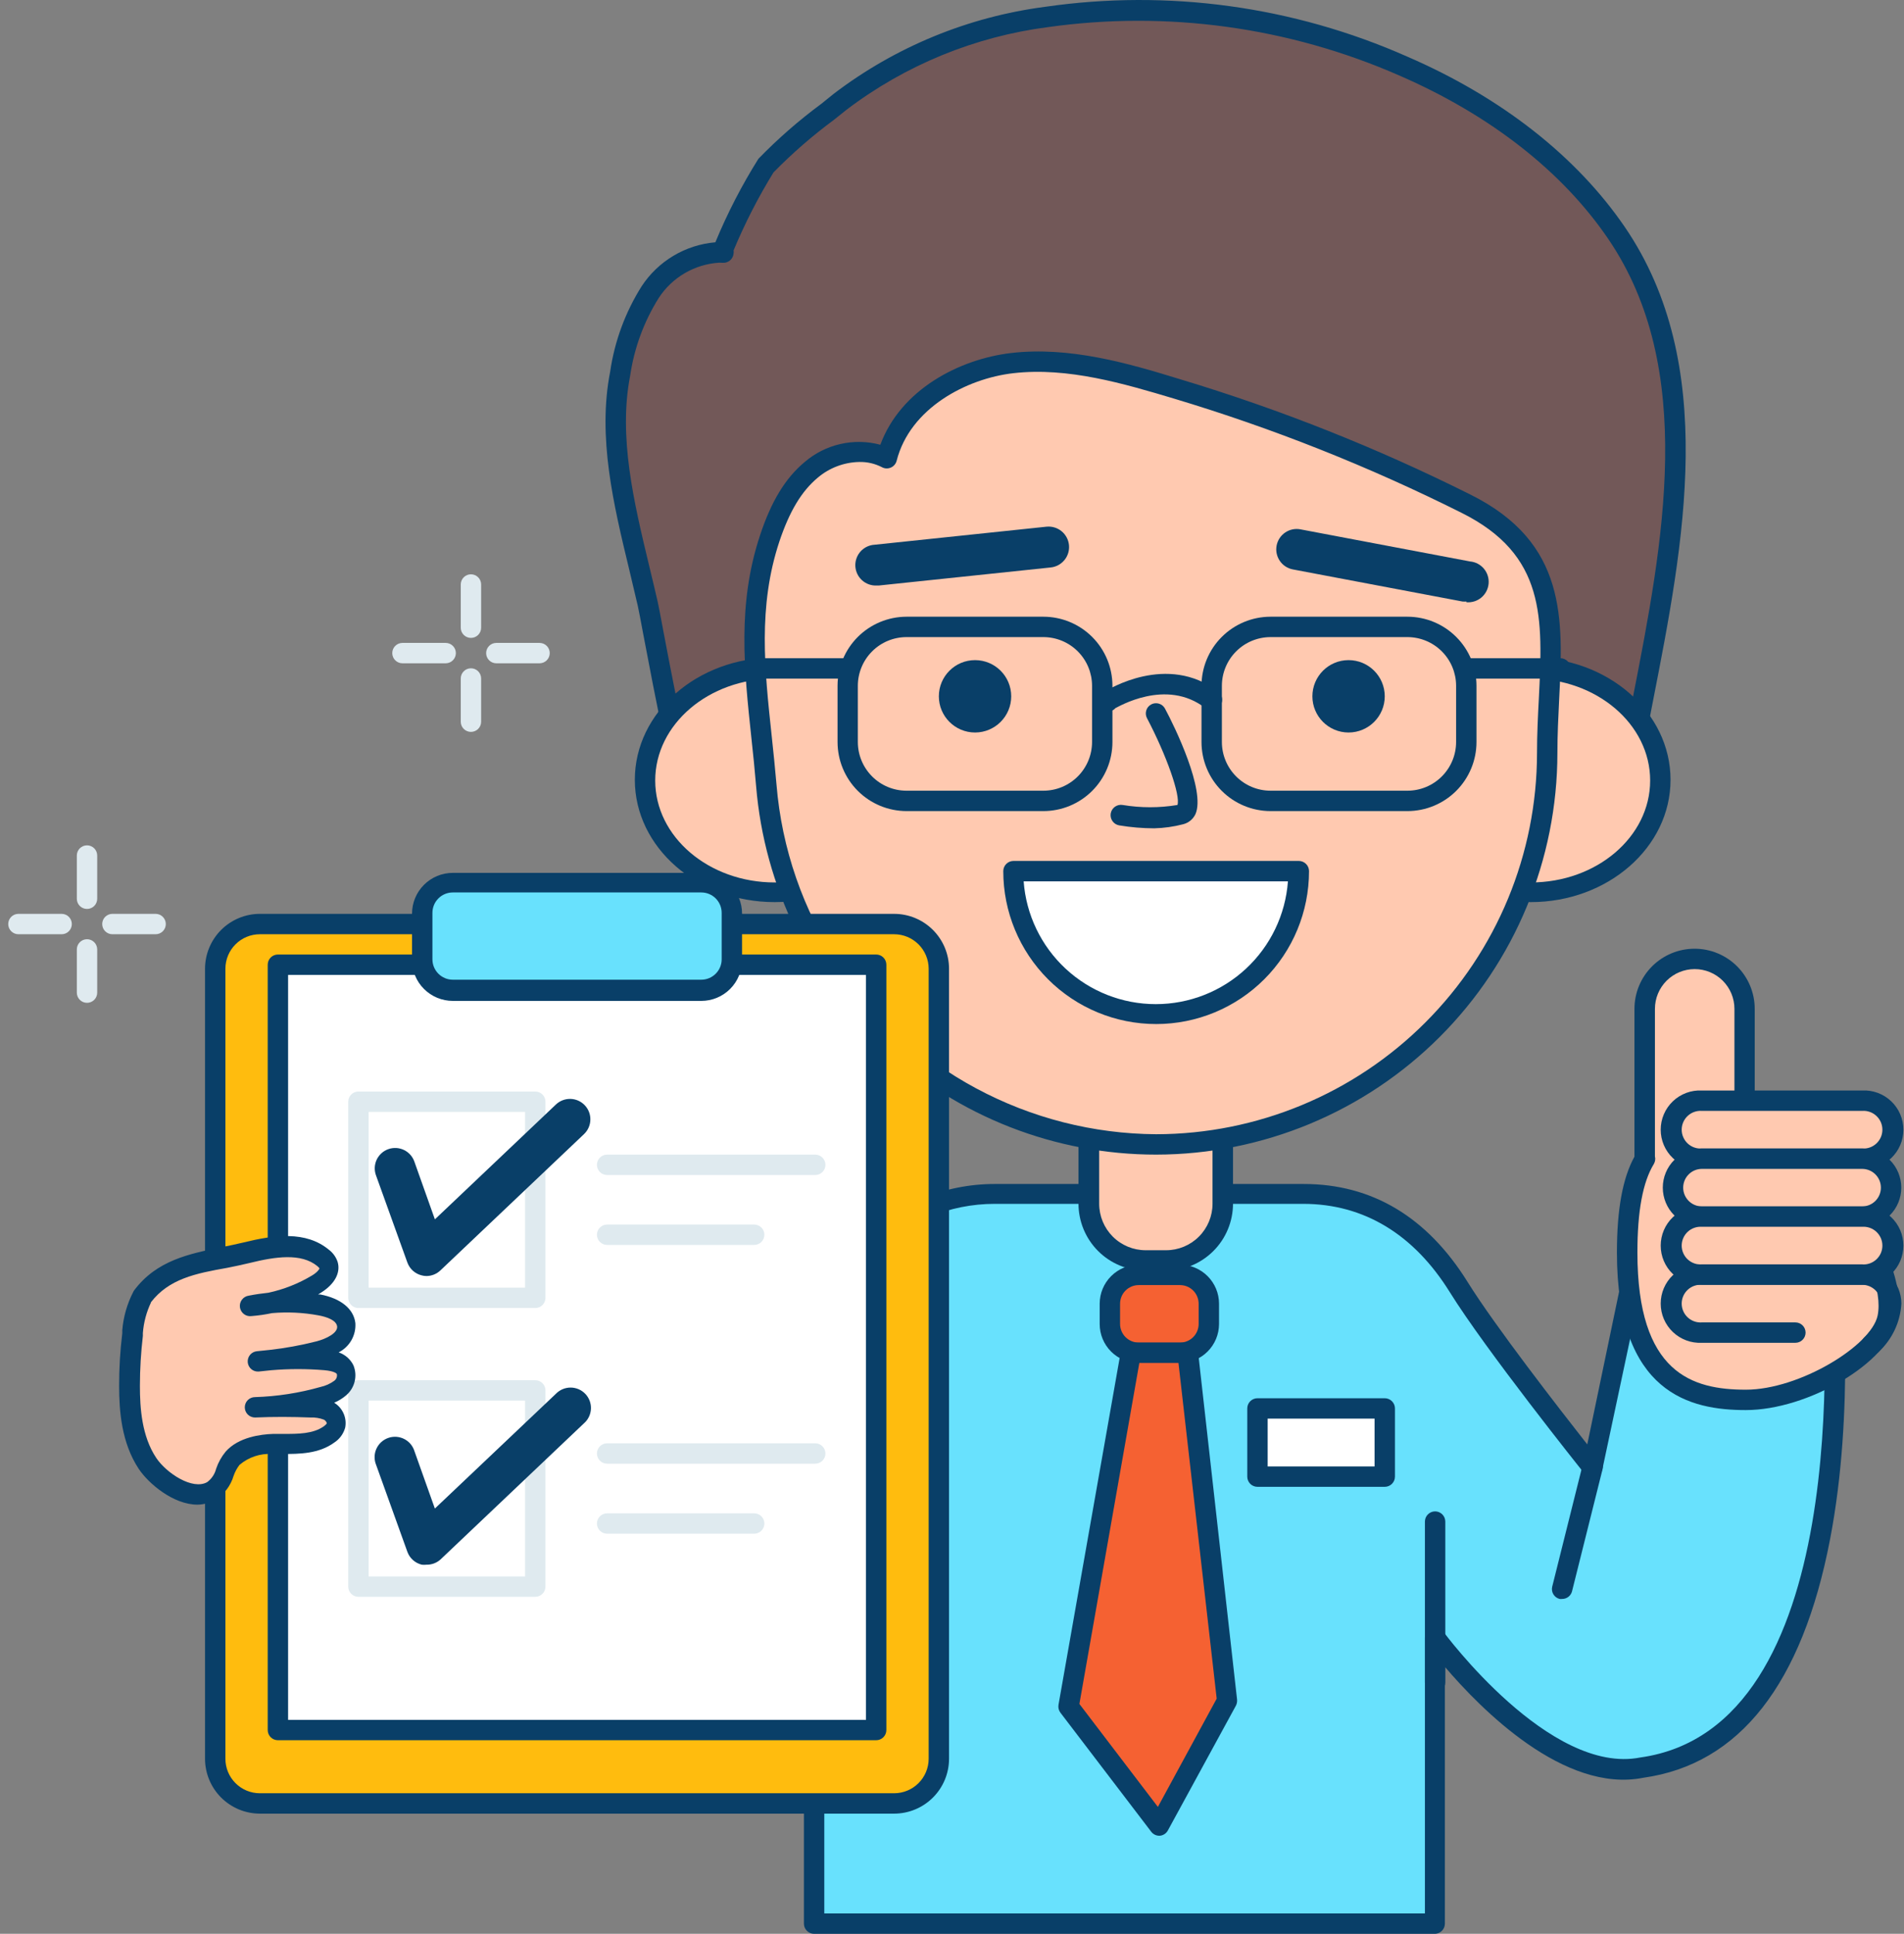 <svg width="129" height="131" viewBox="0 0 129 131" fill="none" xmlns="http://www.w3.org/2000/svg">
<rect x="0" y="0" width="129" height="131" fill="#808080" stroke="none"/>
<g id="&#240;&#159;&#166;&#134; illustration &#34;Quality Check&#34;">
<path id="Vector" d="M123.975 84.541L110.758 85.922L107.913 99.388C107.913 99.388 101.27 91.101 98.84 87.159C96.837 83.941 93.591 80.854 88.323 80.854H67.386C65.777 80.854 64.183 81.172 62.697 81.789C61.21 82.406 59.86 83.311 58.724 84.451C57.588 85.591 56.688 86.944 56.076 88.432C55.464 89.921 55.151 91.515 55.157 93.125V130.344H97.231V110.933C97.231 110.933 104.619 121.056 111.269 119.731C125.735 117.707 124.755 91.916 123.975 84.541Z" fill="#68E1FD"/>
<path id="Vector_2" d="M97.232 131H55.158C54.975 131 54.799 130.927 54.669 130.797C54.54 130.668 54.467 130.492 54.467 130.309V93.124C54.471 89.699 55.833 86.415 58.255 83.993C60.678 81.571 63.962 80.208 67.387 80.205H88.324C92.95 80.205 96.686 82.435 99.427 86.834C101.271 89.803 105.642 95.431 107.541 97.847L110.055 85.784C110.086 85.643 110.16 85.514 110.268 85.418C110.376 85.321 110.511 85.261 110.655 85.245L123.879 83.864C123.969 83.855 124.06 83.863 124.147 83.889C124.235 83.915 124.316 83.957 124.386 84.014C124.457 84.071 124.515 84.142 124.559 84.222C124.602 84.301 124.629 84.389 124.639 84.479C124.825 86.254 125.674 95.527 123.989 104.283C122.104 114.089 117.851 119.516 111.339 120.428C105.981 121.498 100.339 115.787 97.894 112.915V130.323C97.891 130.499 97.821 130.667 97.697 130.793C97.574 130.919 97.407 130.993 97.232 131ZM55.848 129.619H96.541V110.933C96.541 110.787 96.587 110.646 96.673 110.528C96.758 110.41 96.879 110.322 97.017 110.277C97.155 110.233 97.303 110.233 97.441 110.278C97.578 110.323 97.698 110.409 97.784 110.526C97.86 110.629 104.993 120.276 111.139 119.054C125.453 117.051 123.769 90.1 123.354 85.301L111.325 86.564L108.563 99.539C108.535 99.667 108.472 99.784 108.38 99.877C108.289 99.97 108.172 100.036 108.045 100.065C107.918 100.095 107.785 100.088 107.661 100.045C107.538 100.002 107.429 99.925 107.348 99.822C107.078 99.484 100.65 91.433 98.226 87.531C95.802 83.63 92.419 81.551 88.296 81.551H67.387C65.869 81.552 64.366 81.852 62.965 82.435C61.563 83.017 60.289 83.87 59.218 84.945C58.146 86.02 57.297 87.296 56.719 88.699C56.14 90.103 55.845 91.606 55.848 93.124V129.619Z" fill="#093F68"/>
<path id="Vector_3" d="M73.809 76.337H82.855V81.544C82.855 82.562 82.451 83.539 81.731 84.259C81.011 84.979 80.034 85.383 79.016 85.383H77.635C76.617 85.383 75.64 84.979 74.92 84.259C74.2 83.539 73.795 82.562 73.795 81.544V76.337H73.809Z" fill="#FFC9B0"/>
<path id="Vector_4" d="M78.981 86.074H77.6C76.399 86.073 75.248 85.595 74.399 84.746C73.55 83.897 73.072 82.745 73.07 81.544V76.338C73.07 76.155 73.143 75.979 73.273 75.85C73.402 75.72 73.578 75.647 73.761 75.647H82.848C83.031 75.647 83.207 75.72 83.336 75.85C83.466 75.979 83.539 76.155 83.539 76.338V81.544C83.538 82.141 83.419 82.732 83.189 83.283C82.96 83.834 82.624 84.335 82.2 84.755C81.777 85.176 81.275 85.509 80.722 85.736C80.17 85.962 79.578 86.077 78.981 86.074ZM74.472 77.028V81.544C74.472 82.38 74.804 83.181 75.394 83.771C75.985 84.362 76.786 84.693 77.621 84.693H79.002C79.837 84.693 80.638 84.362 81.228 83.771C81.819 83.181 82.151 82.38 82.151 81.544V77.028H74.472Z" fill="#093F68"/>
<path id="Vector_5" d="M46.526 52.846C46.084 52.846 44.144 41.956 43.902 40.893C42.763 35.831 41.036 30.452 42.038 25.308C42.315 23.344 43.005 21.462 44.061 19.783C45.193 18.168 47.078 16.952 49.046 17.104C48.618 17.104 51.518 11.649 51.919 11.214C53.484 9.65 55.165 8.205 56.946 6.891C61.027 3.797 65.844 1.819 70.922 1.153C79.13 -0.018 87.502 1.133 95.091 4.474C100.767 6.953 106.042 10.689 109.536 15.778C116.663 26.219 112.499 40.506 110.455 52.003L104.827 51.002L46.526 52.846Z" fill="#725858"/>
<path id="Vector_6" d="M46.423 53.544C45.732 53.544 45.504 53.081 43.591 43.006C43.405 42.012 43.267 41.28 43.212 41.045C43.025 40.237 42.832 39.415 42.632 38.587C41.568 34.188 40.47 29.61 41.34 25.177C41.638 23.119 42.365 21.148 43.474 19.39C44.026 18.548 44.763 17.843 45.627 17.327C46.492 16.811 47.463 16.499 48.467 16.414C49.28 14.448 50.257 12.554 51.387 10.752C52.702 9.4 54.124 8.157 55.641 7.037L56.497 6.346C60.669 3.17 65.599 1.142 70.798 0.463C79.133 -0.745 87.639 0.423 95.339 3.833C101.734 6.595 106.83 10.614 110.089 15.385C116.449 24.707 114.08 36.826 111.988 47.515C111.684 49.083 111.38 50.623 111.118 52.114C111.102 52.203 111.069 52.289 111.02 52.365C110.971 52.442 110.908 52.508 110.833 52.56C110.759 52.612 110.675 52.648 110.586 52.668C110.498 52.688 110.406 52.689 110.317 52.673L104.793 51.707L46.526 53.537H46.423V53.544ZM48.722 17.795C47.9 17.847 47.101 18.091 46.39 18.507C45.679 18.923 45.075 19.5 44.627 20.191C43.625 21.792 42.966 23.584 42.694 25.453C41.886 29.596 42.949 34.022 43.971 38.283C44.171 39.111 44.372 39.94 44.558 40.755C44.613 40.997 44.758 41.749 44.945 42.758C45.373 45.016 46.45 50.692 46.92 52.156L104.807 50.312C104.852 50.305 104.899 50.305 104.945 50.312L109.875 51.175C110.11 49.891 110.372 48.572 110.635 47.232C112.672 36.805 114.978 24.99 108.943 16.158C105.835 11.601 100.94 7.775 94.794 5.11C87.321 1.835 79.085 0.702 71.005 1.837C66.047 2.479 61.343 4.408 57.361 7.43L56.497 8.121C55.04 9.198 53.67 10.389 52.403 11.684C51.367 13.37 50.464 15.134 49.703 16.959C49.713 17.028 49.713 17.098 49.703 17.167C49.696 17.257 49.671 17.346 49.629 17.427C49.588 17.508 49.531 17.58 49.462 17.639C49.392 17.698 49.312 17.743 49.225 17.771C49.139 17.799 49.047 17.809 48.957 17.802L48.722 17.795Z" fill="#093F68"/>
<path id="Vector_7" d="M52.485 60.414C57.336 60.414 61.269 57.026 61.269 52.846C61.269 48.666 57.336 45.278 52.485 45.278C47.634 45.278 43.702 48.666 43.702 52.846C43.702 57.026 47.634 60.414 52.485 60.414Z" fill="#FFC9B0"/>
<path id="Vector_8" d="M52.485 61.111C47.258 61.111 43.011 57.403 43.011 52.825C43.011 48.247 47.258 44.539 52.485 44.539C57.712 44.539 61.959 48.247 61.959 52.825C61.959 57.403 57.712 61.111 52.485 61.111ZM52.485 45.968C48.025 45.968 44.392 49.055 44.392 52.873C44.392 56.692 48.025 59.779 52.485 59.779C56.946 59.779 60.578 56.692 60.578 52.873C60.578 49.055 56.946 45.968 52.485 45.968Z" fill="#093F68"/>
<path id="Vector_9" d="M103.708 60.414C108.559 60.414 112.492 57.026 112.492 52.846C112.492 48.666 108.559 45.278 103.708 45.278C98.857 45.278 94.925 48.666 94.925 52.846C94.925 57.026 98.857 60.414 103.708 60.414Z" fill="#FFC9B0"/>
<path id="Vector_10" d="M103.708 61.111C98.481 61.111 94.228 57.403 94.228 52.825C94.228 48.247 98.481 44.539 103.708 44.539C108.936 44.539 113.182 48.247 113.182 52.825C113.182 57.403 108.929 61.111 103.708 61.111ZM103.708 45.968C99.241 45.968 95.609 49.055 95.609 52.873C95.609 56.692 99.241 59.779 103.708 59.779C108.176 59.779 111.801 56.692 111.801 52.873C111.801 49.055 108.169 45.968 103.708 45.968Z" fill="#093F68"/>
<path id="Vector_11" d="M78.331 77.526C71.678 77.528 65.269 75.026 60.375 70.519C55.482 66.012 52.463 59.83 51.919 53.199C51.449 47.475 50.289 42.089 52.147 36.474C52.639 34.695 53.614 33.087 54.964 31.827C56.345 30.66 58.479 30.177 60.081 31.061C61.027 27.394 64.825 25.039 68.622 24.611C72.42 24.183 76.135 25.302 79.761 26.358C86.501 28.385 93.055 30.986 99.351 34.134C106.815 37.849 104.875 43.974 104.875 51.024C104.876 54.508 104.19 57.958 102.856 61.177C101.521 64.395 99.566 67.319 97.1 69.781C94.635 72.242 91.708 74.194 88.487 75.523C85.266 76.852 81.815 77.533 78.331 77.526Z" fill="#FFC9B0"/>
<path id="Vector_12" d="M78.331 78.216C71.505 78.217 64.928 75.65 59.907 71.025C54.886 66.401 51.788 60.057 51.228 53.254C51.138 52.163 51.028 51.085 50.91 50.008C50.413 45.34 49.944 40.935 51.497 36.253C52.257 33.953 53.217 32.379 54.522 31.295C55.217 30.699 56.047 30.281 56.939 30.078C57.832 29.874 58.761 29.892 59.645 30.128C61.026 26.392 64.983 24.328 68.512 23.913C72.469 23.457 76.432 24.604 79.926 25.681C86.705 27.72 93.296 30.337 99.627 33.505C106.173 36.764 105.911 41.929 105.635 47.398C105.579 48.565 105.517 49.78 105.517 51.01C105.513 58.22 102.649 65.135 97.552 70.236C92.455 75.337 85.542 78.207 78.331 78.216ZM58.223 31.295C57.189 31.314 56.194 31.689 55.406 32.358C54.308 33.27 53.486 34.644 52.802 36.688C51.345 41.087 51.801 45.347 52.285 49.863C52.402 50.947 52.512 52.038 52.609 53.143C52.963 57.482 54.409 61.661 56.814 65.29C59.19 68.821 62.391 71.718 66.141 73.73C69.891 75.743 74.076 76.808 78.331 76.835C85.177 76.826 91.74 74.101 96.578 69.257C101.416 64.414 104.134 57.849 104.136 51.003C104.136 49.739 104.198 48.51 104.26 47.322C104.53 41.881 104.744 37.586 99.012 34.734C92.754 31.601 86.236 29.013 79.533 27C76.163 25.992 72.351 24.859 68.664 25.28C65.487 25.64 61.655 27.649 60.75 31.212C60.724 31.314 60.675 31.409 60.607 31.489C60.539 31.57 60.453 31.633 60.356 31.675C60.26 31.717 60.155 31.736 60.049 31.732C59.944 31.727 59.841 31.698 59.749 31.647C59.278 31.404 58.753 31.283 58.223 31.295Z" fill="#093F68"/>
<path id="Vector_13" d="M66.061 49.621C67.415 49.621 68.512 48.523 68.512 47.17C68.512 45.816 67.415 44.718 66.061 44.718C64.707 44.718 63.609 45.816 63.609 47.17C63.609 48.523 64.707 49.621 66.061 49.621Z" fill="#093F68"/>
<path id="Vector_14" d="M91.368 49.621C92.722 49.621 93.82 48.523 93.82 47.17C93.82 45.816 92.722 44.718 91.368 44.718C90.014 44.718 88.917 45.816 88.917 47.17C88.917 48.523 90.014 49.621 91.368 49.621Z" fill="#093F68"/>
<path id="Vector_15" d="M87.999 59.013C87.999 61.577 86.981 64.036 85.168 65.849C83.355 67.662 80.896 68.68 78.332 68.68C75.768 68.68 73.309 67.662 71.496 65.849C69.683 64.036 68.665 61.577 68.665 59.013H87.999Z" fill="white"/>
<path id="Vector_16" d="M78.332 69.371C75.584 69.371 72.95 68.279 71.007 66.337C69.065 64.394 67.974 61.76 67.974 59.013C67.974 58.83 68.046 58.654 68.176 58.525C68.305 58.395 68.481 58.322 68.664 58.322H87.999C88.182 58.322 88.358 58.395 88.487 58.525C88.617 58.654 88.689 58.83 88.689 59.013C88.689 61.76 87.598 64.394 85.656 66.337C83.713 68.279 81.079 69.371 78.332 69.371ZM69.355 59.703C69.521 61.964 70.536 64.078 72.197 65.621C73.858 67.164 76.04 68.022 78.307 68.022C80.574 68.022 82.757 67.164 84.418 65.621C86.078 64.078 87.094 61.964 87.26 59.703H69.355Z" fill="#093F68"/>
<path id="Vector_17" d="M78.2 56.112C77.404 56.11 76.61 56.043 75.825 55.912C75.734 55.896 75.647 55.863 75.57 55.813C75.492 55.764 75.425 55.7 75.372 55.624C75.319 55.549 75.281 55.464 75.261 55.374C75.241 55.284 75.239 55.191 75.255 55.101C75.271 55.01 75.305 54.923 75.354 54.846C75.403 54.768 75.468 54.701 75.543 54.648C75.618 54.595 75.703 54.557 75.793 54.537C75.883 54.517 75.976 54.515 76.067 54.531C77.294 54.734 78.547 54.734 79.775 54.531C79.989 53.896 79.05 51.196 77.703 48.634C77.623 48.472 77.609 48.286 77.665 48.114C77.72 47.943 77.841 47.8 78.001 47.716C78.16 47.632 78.346 47.614 78.519 47.666C78.692 47.717 78.838 47.834 78.925 47.992C79.616 49.269 81.687 53.564 80.997 55.146C80.918 55.316 80.801 55.466 80.657 55.585C80.512 55.705 80.343 55.79 80.161 55.836C79.52 56.003 78.862 56.096 78.2 56.112Z" fill="#093F68"/>
<path id="Vector_18" d="M59.405 39.663C59.223 39.673 59.042 39.647 58.871 39.586C58.7 39.526 58.542 39.432 58.407 39.31C58.272 39.189 58.162 39.042 58.084 38.878C58.006 38.714 57.961 38.536 57.951 38.355C57.942 38.173 57.968 37.992 58.029 37.821C58.089 37.65 58.183 37.492 58.304 37.357C58.426 37.222 58.573 37.112 58.737 37.034C58.901 36.956 59.078 36.911 59.26 36.901L70.902 35.679C71.268 35.642 71.634 35.751 71.92 35.983C72.206 36.216 72.387 36.552 72.425 36.919C72.462 37.285 72.353 37.651 72.12 37.937C71.888 38.222 71.551 38.404 71.185 38.441L59.55 39.663H59.405Z" fill="#093F68"/>
<path id="Vector_19" d="M99.351 40.748C99.263 40.755 99.176 40.755 99.088 40.748L87.591 38.573C87.231 38.504 86.913 38.295 86.708 37.992C86.502 37.689 86.425 37.317 86.493 36.957C86.562 36.597 86.771 36.279 87.074 36.073C87.377 35.867 87.749 35.79 88.109 35.859L99.599 38.034C99.966 38.067 100.304 38.244 100.54 38.526C100.775 38.809 100.889 39.173 100.856 39.539C100.823 39.906 100.646 40.244 100.364 40.48C100.081 40.715 99.717 40.829 99.351 40.796V40.748Z" fill="#093F68"/>
<path id="Vector_20" d="M79.947 86.364H77.144C76.068 86.364 75.196 87.236 75.196 88.311V89.693C75.196 90.768 76.068 91.64 77.144 91.64H79.947C81.023 91.64 81.894 90.768 81.894 89.693V88.311C81.894 87.236 81.023 86.364 79.947 86.364Z" fill="#F56132"/>
<path id="Vector_21" d="M79.954 92.33H77.144C76.444 92.33 75.773 92.052 75.278 91.557C74.784 91.063 74.506 90.392 74.506 89.692V88.311C74.508 87.612 74.786 86.942 75.281 86.448C75.775 85.954 76.445 85.675 77.144 85.673H79.954C80.653 85.675 81.323 85.954 81.817 86.448C82.312 86.942 82.59 87.612 82.592 88.311V89.692C82.59 90.391 82.312 91.061 81.817 91.555C81.323 92.05 80.653 92.328 79.954 92.33ZM77.144 87.054C76.811 87.056 76.492 87.189 76.257 87.424C76.022 87.66 75.889 87.978 75.887 88.311V89.692C75.889 90.025 76.022 90.344 76.257 90.579C76.492 90.814 76.811 90.947 77.144 90.949H79.954C80.287 90.947 80.606 90.814 80.841 90.579C81.076 90.344 81.209 90.025 81.211 89.692V88.311C81.209 87.978 81.076 87.66 80.841 87.424C80.606 87.189 80.287 87.056 79.954 87.054H77.144Z" fill="#093F68"/>
<path id="Vector_22" d="M76.625 91.639L72.399 115.607L78.545 123.666L83.158 115.207L80.472 91.639H76.625Z" fill="#F56132"/>
<path id="Vector_23" d="M78.545 124.357C78.44 124.357 78.336 124.332 78.241 124.286C78.147 124.239 78.064 124.171 78 124.088L71.847 116.022C71.789 115.946 71.748 115.859 71.725 115.767C71.703 115.674 71.7 115.578 71.716 115.484L75.942 91.516C75.971 91.355 76.057 91.21 76.183 91.106C76.31 91.002 76.469 90.947 76.633 90.949H80.479C80.65 90.948 80.814 91.01 80.942 91.124C81.07 91.237 81.15 91.394 81.169 91.564L83.814 115.132C83.827 115.272 83.801 115.413 83.738 115.539L79.125 123.998C79.07 124.099 78.991 124.185 78.895 124.248C78.798 124.31 78.688 124.348 78.573 124.357H78.545ZM73.132 115.428L78.449 122.403L82.433 115.069L79.844 92.33H77.192L73.132 115.428Z" fill="#093F68"/>
<path id="Vector_24" d="M60.585 62.596H17.607C15.936 62.596 14.582 63.95 14.582 65.621V119.136C14.582 120.807 15.936 122.161 17.607 122.161H60.585C62.255 122.161 63.609 120.807 63.609 119.136V65.621C63.609 63.95 62.255 62.596 60.585 62.596Z" fill="#FFBC0E"/>
<path id="Vector_25" d="M60.584 122.859H17.606C16.621 122.857 15.678 122.465 14.981 121.769C14.285 121.073 13.893 120.129 13.891 119.144V65.621C13.893 64.637 14.285 63.693 14.981 62.996C15.678 62.3 16.621 61.908 17.606 61.906H60.584C61.569 61.908 62.513 62.3 63.209 62.996C63.906 63.693 64.298 64.637 64.299 65.621V119.144C64.298 120.129 63.906 121.073 63.209 121.769C62.513 122.465 61.569 122.857 60.584 122.859ZM17.606 63.287C16.987 63.287 16.393 63.533 15.956 63.971C15.518 64.409 15.272 65.002 15.272 65.621V119.144C15.272 119.763 15.518 120.357 15.956 120.794C16.393 121.232 16.987 121.478 17.606 121.478H60.584C61.203 121.476 61.795 121.23 62.233 120.792C62.67 120.355 62.917 119.762 62.919 119.144V65.621C62.917 65.003 62.67 64.41 62.233 63.973C61.795 63.536 61.203 63.289 60.584 63.287H17.606Z" fill="#093F68"/>
<path id="Vector_26" d="M18.829 65.352H59.362V117.196H18.829V65.352Z" fill="white"/>
<path id="Vector_27" d="M59.363 117.886H18.829C18.646 117.886 18.47 117.814 18.34 117.684C18.211 117.555 18.138 117.379 18.138 117.196V65.351C18.138 65.168 18.211 64.992 18.34 64.863C18.47 64.733 18.646 64.661 18.829 64.661H59.363C59.546 64.661 59.721 64.733 59.851 64.863C59.98 64.992 60.053 65.168 60.053 65.351V117.196C60.053 117.379 59.98 117.555 59.851 117.684C59.721 117.814 59.546 117.886 59.363 117.886ZM19.519 116.505H58.672V66.042H19.519V116.505Z" fill="#093F68"/>
<path id="Vector_28" d="M47.513 59.766H30.678C29.519 59.766 28.579 60.706 28.579 61.865V65.014C28.579 66.173 29.519 67.113 30.678 67.113H47.513C48.673 67.113 49.612 66.173 49.612 65.014V61.865C49.612 60.706 48.673 59.766 47.513 59.766Z" fill="#68E1FD"/>
<path id="Vector_29" d="M47.514 67.803H30.679C29.946 67.803 29.244 67.512 28.726 66.994C28.207 66.476 27.916 65.773 27.916 65.041V61.892C27.916 61.159 28.207 60.457 28.726 59.939C29.244 59.421 29.946 59.13 30.679 59.13H47.514C48.246 59.13 48.949 59.421 49.467 59.939C49.985 60.457 50.276 61.159 50.276 61.892V65.041C50.276 65.773 49.985 66.476 49.467 66.994C48.949 67.512 48.246 67.803 47.514 67.803ZM30.679 60.456C30.312 60.456 29.961 60.601 29.702 60.86C29.443 61.119 29.298 61.471 29.298 61.837V64.986C29.298 65.352 29.443 65.703 29.702 65.962C29.961 66.221 30.312 66.367 30.679 66.367H47.514C47.88 66.367 48.231 66.221 48.49 65.962C48.749 65.703 48.895 65.352 48.895 64.986V61.837C48.895 61.471 48.749 61.119 48.49 60.86C48.231 60.601 47.88 60.456 47.514 60.456H30.679Z" fill="#093F68"/>
<path id="Vector_30" d="M118.195 76.38V68.342C118.195 67.445 117.839 66.584 117.204 65.95C116.57 65.315 115.709 64.959 114.812 64.959C113.914 64.959 113.054 65.315 112.419 65.95C111.785 66.584 111.428 67.445 111.428 68.342V78.493C110.662 79.743 110.213 81.718 110.213 84.853C110.213 93.36 114.183 94.831 118.251 94.831C122.318 94.831 127.359 91.668 127.856 89.258C128.781 84.88 121.986 76.725 118.195 76.38Z" fill="#FFC9B0"/>
<path id="Vector_31" d="M118.278 95.521C114.535 95.521 109.55 94.416 109.55 84.852C109.55 81.931 109.937 79.804 110.738 78.354V68.342C110.738 67.261 111.167 66.225 111.931 65.461C112.695 64.697 113.731 64.268 114.812 64.268C115.892 64.268 116.928 64.697 117.692 65.461C118.456 66.225 118.886 67.261 118.886 68.342V75.799C121.178 76.386 123.892 78.921 125.701 81.324C126.765 82.76 129.154 86.413 128.56 89.368C127.966 92.324 122.483 95.521 118.278 95.521ZM112.125 78.334C112.169 78.51 112.142 78.695 112.05 78.852C111.304 80.074 110.938 82.035 110.938 84.852C110.938 93.035 114.653 94.14 118.285 94.14C121.917 94.14 126.799 91.15 127.213 89.12C127.552 87.469 126.523 84.811 124.596 82.173C122.483 79.321 119.825 77.222 118.14 77.063C117.968 77.047 117.808 76.968 117.691 76.84C117.575 76.712 117.511 76.545 117.512 76.373V68.342C117.512 67.627 117.228 66.942 116.723 66.437C116.218 65.932 115.533 65.649 114.819 65.649C114.104 65.649 113.419 65.932 112.914 66.437C112.409 66.942 112.125 67.627 112.125 68.342V78.334Z" fill="#093F68"/>
<path id="Vector_32" d="M126.164 74.562H115.302C114.219 74.562 113.341 75.441 113.341 76.524V76.531C113.341 77.614 114.219 78.492 115.302 78.492H126.164C127.247 78.492 128.125 77.614 128.125 76.531V76.524C128.125 75.441 127.247 74.562 126.164 74.562Z" fill="#FFC9B0"/>
<path id="Vector_33" d="M126.165 79.183H115.31C114.95 79.201 114.59 79.146 114.251 79.021C113.913 78.896 113.604 78.703 113.343 78.455C113.081 78.207 112.873 77.908 112.731 77.576C112.589 77.245 112.516 76.888 112.516 76.528C112.516 76.167 112.589 75.81 112.731 75.479C112.873 75.148 113.081 74.849 113.343 74.6C113.604 74.352 113.913 74.16 114.251 74.034C114.59 73.909 114.95 73.854 115.31 73.873H126.165C126.525 73.854 126.885 73.909 127.223 74.034C127.561 74.16 127.87 74.352 128.131 74.6C128.393 74.849 128.601 75.148 128.743 75.479C128.885 75.81 128.959 76.167 128.959 76.528C128.959 76.888 128.885 77.245 128.743 77.576C128.601 77.908 128.393 78.207 128.131 78.455C127.87 78.703 127.561 78.896 127.223 79.021C126.885 79.146 126.525 79.201 126.165 79.183ZM115.31 75.254C115.134 75.241 114.958 75.264 114.793 75.322C114.627 75.38 114.475 75.472 114.346 75.592C114.218 75.711 114.115 75.856 114.045 76.017C113.974 76.178 113.938 76.352 113.938 76.528C113.938 76.703 113.974 76.877 114.045 77.038C114.115 77.199 114.218 77.344 114.346 77.464C114.475 77.583 114.627 77.675 114.793 77.733C114.958 77.791 115.134 77.815 115.31 77.802H126.165C126.34 77.815 126.516 77.791 126.682 77.733C126.847 77.675 126.999 77.583 127.128 77.464C127.257 77.344 127.359 77.199 127.43 77.038C127.5 76.877 127.536 76.703 127.536 76.528C127.536 76.352 127.5 76.178 127.43 76.017C127.359 75.856 127.257 75.711 127.128 75.592C126.999 75.472 126.847 75.38 126.682 75.322C126.516 75.264 126.34 75.241 126.165 75.254H115.31Z" fill="#093F68"/>
<path id="Vector_34" d="M126.164 78.492H115.302C114.219 78.492 113.341 79.37 113.341 80.453V80.46C113.341 81.543 114.219 82.421 115.302 82.421H126.164C127.247 82.421 128.125 81.543 128.125 80.46V80.453C128.125 79.37 127.247 78.492 126.164 78.492Z" fill="#FFC9B0"/>
<path id="Vector_35" d="M126.164 83.105H115.309C114.606 83.105 113.932 82.825 113.434 82.328C112.937 81.831 112.658 81.156 112.658 80.453C112.658 79.75 112.937 79.075 113.434 78.578C113.932 78.081 114.606 77.801 115.309 77.801H126.164C126.868 77.801 127.542 78.081 128.039 78.578C128.537 79.075 128.816 79.75 128.816 80.453C128.816 81.156 128.537 81.831 128.039 82.328C127.542 82.825 126.868 83.105 126.164 83.105ZM115.309 79.182C114.972 79.182 114.649 79.316 114.411 79.555C114.173 79.793 114.039 80.116 114.039 80.453C114.039 80.79 114.173 81.113 114.411 81.351C114.649 81.59 114.972 81.724 115.309 81.724H126.164C126.501 81.724 126.825 81.59 127.063 81.351C127.301 81.113 127.435 80.79 127.435 80.453C127.435 80.116 127.301 79.793 127.063 79.555C126.825 79.316 126.501 79.182 126.164 79.182H115.309Z" fill="#093F68"/>
<path id="Vector_36" d="M126.164 82.415H115.302C114.219 82.415 113.341 83.293 113.341 84.376V84.382C113.341 85.466 114.219 86.344 115.302 86.344H126.164C127.247 86.344 128.125 85.466 128.125 84.382V84.376C128.125 83.293 127.247 82.415 126.164 82.415Z" fill="#FFC9B0"/>
<path id="Vector_37" d="M126.165 87.034H115.31C114.95 87.053 114.59 86.998 114.251 86.873C113.913 86.747 113.604 86.555 113.343 86.306C113.081 86.058 112.873 85.759 112.731 85.428C112.589 85.097 112.516 84.74 112.516 84.379C112.516 84.019 112.589 83.662 112.731 83.331C112.873 82.999 113.081 82.7 113.343 82.452C113.604 82.204 113.913 82.011 114.251 81.886C114.59 81.761 114.95 81.706 115.31 81.724H126.165C126.525 81.706 126.885 81.761 127.223 81.886C127.561 82.011 127.87 82.204 128.131 82.452C128.393 82.7 128.601 82.999 128.743 83.331C128.885 83.662 128.959 84.019 128.959 84.379C128.959 84.74 128.885 85.097 128.743 85.428C128.601 85.759 128.393 86.058 128.131 86.306C127.87 86.555 127.561 86.747 127.223 86.873C126.885 86.998 126.525 87.053 126.165 87.034ZM115.31 83.105C115.134 83.092 114.958 83.116 114.793 83.174C114.627 83.232 114.475 83.324 114.346 83.443C114.218 83.563 114.115 83.708 114.045 83.869C113.974 84.03 113.938 84.204 113.938 84.379C113.938 84.555 113.974 84.729 114.045 84.89C114.115 85.051 114.218 85.196 114.346 85.315C114.475 85.435 114.627 85.526 114.793 85.585C114.958 85.643 115.134 85.666 115.31 85.653H126.165C126.34 85.666 126.516 85.643 126.682 85.585C126.847 85.526 126.999 85.435 127.128 85.315C127.257 85.196 127.359 85.051 127.43 84.89C127.5 84.729 127.536 84.555 127.536 84.379C127.536 84.204 127.5 84.03 127.43 83.869C127.359 83.708 127.257 83.563 127.128 83.443C126.999 83.324 126.847 83.232 126.682 83.174C126.516 83.116 126.34 83.092 126.165 83.105H115.31Z" fill="#093F68"/>
<path id="Vector_38" d="M126.793 91.785C126.702 91.784 126.611 91.766 126.527 91.73C126.443 91.695 126.367 91.643 126.303 91.578C126.174 91.448 126.102 91.273 126.102 91.091C126.102 90.908 126.174 90.733 126.303 90.604C126.958 90.008 127.364 89.187 127.442 88.305C127.44 87.967 127.305 87.644 127.066 87.406C126.826 87.168 126.502 87.034 126.165 87.034H115.31C115.134 87.021 114.958 87.044 114.793 87.103C114.627 87.161 114.475 87.252 114.346 87.372C114.218 87.492 114.115 87.636 114.045 87.797C113.974 87.959 113.938 88.132 113.938 88.308C113.938 88.484 113.974 88.657 114.045 88.818C114.115 88.98 114.218 89.124 114.346 89.244C114.475 89.363 114.627 89.455 114.793 89.513C114.958 89.572 115.134 89.595 115.31 89.582H121.642C121.825 89.582 122.001 89.655 122.13 89.784C122.26 89.914 122.332 90.089 122.332 90.272C122.332 90.456 122.26 90.631 122.13 90.761C122.001 90.89 121.825 90.963 121.642 90.963H115.31C114.95 90.981 114.59 90.926 114.251 90.801C113.913 90.676 113.604 90.483 113.343 90.235C113.081 89.987 112.873 89.688 112.731 89.356C112.589 89.025 112.516 88.668 112.516 88.308C112.516 87.947 112.589 87.591 112.731 87.259C112.873 86.928 113.081 86.629 113.343 86.381C113.604 86.132 113.913 85.94 114.251 85.815C114.59 85.69 114.95 85.635 115.31 85.653H126.165C126.869 85.653 127.544 85.932 128.042 86.429C128.54 86.926 128.821 87.601 128.823 88.305C128.753 89.557 128.198 90.733 127.276 91.585C127.148 91.712 126.974 91.784 126.793 91.785Z" fill="#093F68"/>
<path id="Vector_39" d="M97.231 114.669C97.048 114.669 96.873 114.596 96.743 114.466C96.614 114.337 96.541 114.161 96.541 113.978V103.075C96.541 102.892 96.614 102.716 96.743 102.587C96.873 102.457 97.048 102.384 97.231 102.384C97.415 102.384 97.59 102.457 97.72 102.587C97.849 102.716 97.922 102.892 97.922 103.075V113.978C97.922 114.161 97.849 114.337 97.72 114.466C97.59 114.596 97.415 114.669 97.231 114.669Z" fill="#093F68"/>
<path id="Vector_40" d="M105.835 108.316C105.78 108.323 105.725 108.323 105.67 108.316C105.492 108.272 105.339 108.159 105.245 108.003C105.15 107.846 105.122 107.658 105.166 107.481L107.237 99.194C107.259 99.106 107.298 99.022 107.352 98.949C107.407 98.875 107.475 98.813 107.553 98.766C107.632 98.72 107.718 98.689 107.809 98.676C107.899 98.662 107.991 98.668 108.08 98.69C108.256 98.736 108.407 98.849 108.5 99.006C108.593 99.162 108.621 99.349 108.577 99.526L106.505 107.812C106.464 107.958 106.377 108.086 106.256 108.177C106.135 108.268 105.987 108.317 105.835 108.316Z" fill="#093F68"/>
<path id="Vector_41" d="M36.265 88.609H24.284C24.101 88.609 23.925 88.536 23.796 88.406C23.666 88.277 23.594 88.101 23.594 87.918V74.632C23.594 74.449 23.666 74.274 23.796 74.144C23.925 74.015 24.101 73.942 24.284 73.942H36.265C36.448 73.942 36.624 74.015 36.753 74.144C36.883 74.274 36.955 74.449 36.955 74.632V87.918C36.955 88.101 36.883 88.277 36.753 88.406C36.624 88.536 36.448 88.609 36.265 88.609ZM24.975 87.228H35.574V75.323H24.975V87.228Z" fill="#DFEAEF"/>
<path id="Vector_42" d="M28.898 86.441C28.79 86.44 28.683 86.427 28.58 86.399C28.356 86.346 28.15 86.238 27.978 86.085C27.807 85.932 27.677 85.738 27.599 85.522L25.486 79.653C25.419 79.481 25.386 79.297 25.39 79.113C25.395 78.928 25.436 78.746 25.512 78.578C25.588 78.41 25.698 78.258 25.833 78.133C25.968 78.007 26.128 77.911 26.301 77.848C26.475 77.785 26.66 77.758 26.844 77.767C27.028 77.777 27.209 77.824 27.375 77.904C27.541 77.985 27.689 78.098 27.811 78.237C27.932 78.376 28.025 78.538 28.083 78.714L29.464 82.601L37.667 74.819C37.934 74.567 38.289 74.432 38.656 74.442C39.022 74.452 39.37 74.608 39.621 74.874C39.873 75.141 40.009 75.496 39.998 75.863C39.988 76.229 39.833 76.577 39.566 76.829L29.837 86.061C29.583 86.302 29.247 86.438 28.898 86.441Z" fill="#093F68"/>
<path id="Vector_43" d="M55.234 79.597H41.133C40.95 79.597 40.775 79.525 40.645 79.395C40.516 79.266 40.443 79.09 40.443 78.907C40.443 78.724 40.516 78.548 40.645 78.419C40.775 78.289 40.95 78.216 41.133 78.216H55.234C55.417 78.216 55.593 78.289 55.722 78.419C55.852 78.548 55.925 78.724 55.925 78.907C55.925 79.09 55.852 79.266 55.722 79.395C55.593 79.525 55.417 79.597 55.234 79.597Z" fill="#DFEAEF"/>
<path id="Vector_44" d="M51.098 84.334H41.133C40.95 84.334 40.775 84.261 40.645 84.132C40.516 84.002 40.443 83.827 40.443 83.644C40.443 83.46 40.516 83.285 40.645 83.155C40.775 83.026 40.95 82.953 41.133 82.953H51.098C51.281 82.953 51.456 83.026 51.586 83.155C51.715 83.285 51.788 83.46 51.788 83.644C51.788 83.827 51.715 84.002 51.586 84.132C51.456 84.261 51.281 84.334 51.098 84.334Z" fill="#DFEAEF"/>
<path id="Vector_45" d="M36.265 108.171H24.284C24.101 108.171 23.925 108.098 23.796 107.969C23.666 107.839 23.594 107.664 23.594 107.481V94.188C23.594 94.005 23.666 93.829 23.796 93.7C23.925 93.57 24.101 93.498 24.284 93.498H36.265C36.448 93.498 36.624 93.57 36.753 93.7C36.883 93.829 36.955 94.005 36.955 94.188V107.481C36.955 107.664 36.883 107.839 36.753 107.969C36.624 108.098 36.448 108.171 36.265 108.171ZM24.975 106.79H35.574V94.879H24.975V106.79Z" fill="#DFEAEF"/>
<path id="Vector_46" d="M28.897 105.995C28.791 106.006 28.685 106.006 28.579 105.995C28.356 105.942 28.149 105.834 27.978 105.681C27.806 105.528 27.676 105.335 27.599 105.118L25.486 99.242C25.414 99.069 25.378 98.884 25.38 98.697C25.381 98.509 25.421 98.325 25.497 98.153C25.573 97.982 25.682 97.828 25.819 97.7C25.956 97.573 26.118 97.475 26.294 97.411C26.47 97.348 26.657 97.321 26.844 97.332C27.031 97.344 27.213 97.393 27.381 97.477C27.548 97.561 27.696 97.678 27.817 97.821C27.937 97.965 28.028 98.131 28.082 98.31L29.463 102.191L37.666 94.415C37.796 94.282 37.952 94.176 38.123 94.104C38.295 94.032 38.479 93.995 38.666 93.996C38.852 93.997 39.036 94.036 39.206 94.11C39.377 94.184 39.532 94.292 39.66 94.427C39.788 94.562 39.887 94.722 39.952 94.896C40.017 95.071 40.046 95.256 40.037 95.442C40.028 95.628 39.982 95.811 39.901 95.978C39.82 96.146 39.706 96.295 39.565 96.418L29.836 105.65C29.577 105.879 29.242 106.002 28.897 105.995Z" fill="#093F68"/>
<path id="Vector_47" d="M55.234 99.153H41.133C40.95 99.153 40.775 99.08 40.645 98.951C40.516 98.821 40.443 98.646 40.443 98.463C40.443 98.279 40.516 98.104 40.645 97.974C40.775 97.845 40.95 97.772 41.133 97.772H55.234C55.417 97.772 55.593 97.845 55.722 97.974C55.852 98.104 55.925 98.279 55.925 98.463C55.925 98.646 55.852 98.821 55.722 98.951C55.593 99.08 55.417 99.153 55.234 99.153Z" fill="#DFEAEF"/>
<path id="Vector_48" d="M51.098 103.896H41.133C40.95 103.896 40.775 103.823 40.645 103.694C40.516 103.564 40.443 103.389 40.443 103.206C40.443 103.023 40.516 102.847 40.645 102.717C40.775 102.588 40.95 102.515 41.133 102.515H51.098C51.281 102.515 51.456 102.588 51.586 102.717C51.715 102.847 51.788 103.023 51.788 103.206C51.788 103.389 51.715 103.564 51.586 103.694C51.456 103.823 51.281 103.896 51.098 103.896Z" fill="#DFEAEF"/>
<path id="Vector_49" d="M8.954 90.397C8.954 90.328 8.954 90.266 8.954 90.196C9.027 89.376 9.262 88.578 9.644 87.849C11.35 85.577 14.063 85.48 16.68 84.838C18.427 84.41 20.478 84.037 21.866 85.197C22.032 85.32 22.159 85.488 22.232 85.68C22.384 86.198 21.887 86.668 21.424 86.944C20.051 87.769 18.506 88.268 16.908 88.401C18.454 88.101 20.044 88.101 21.59 88.401C22.391 88.553 23.317 88.947 23.413 89.748C23.524 90.707 22.398 91.287 21.466 91.515C20.12 91.859 18.748 92.09 17.364 92.206C18.879 92.026 20.409 92.005 21.928 92.144C22.474 92.199 23.109 92.33 23.31 92.834C23.385 93.047 23.394 93.279 23.335 93.497C23.276 93.716 23.151 93.911 22.978 94.056C22.625 94.343 22.208 94.542 21.763 94.636C20.26 95.056 18.71 95.288 17.15 95.327H20.948C21.361 95.31 21.772 95.388 22.149 95.555C22.337 95.642 22.492 95.787 22.592 95.968C22.691 96.149 22.73 96.358 22.702 96.563C22.623 96.813 22.46 97.028 22.239 97.171C21.169 97.951 19.726 97.792 18.407 97.827C17.413 97.787 16.443 98.133 15.7 98.793C15.092 99.484 15.155 100.478 14.284 100.996C12.827 101.852 10.707 100.306 9.941 99.139C8.926 97.62 8.719 95.686 8.719 93.884C8.727 92.718 8.806 91.553 8.954 90.397Z" fill="#FFC9B0"/>
<path id="Vector_50" d="M13.381 101.928C11.738 101.928 10.066 100.499 9.404 99.511C8.223 97.73 8.071 95.562 8.071 93.87C8.069 92.681 8.141 91.493 8.285 90.314V90.106C8.36 89.2 8.614 88.318 9.031 87.51L9.072 87.434C10.612 85.362 12.849 84.934 15.018 84.486C15.508 84.389 15.998 84.285 16.495 84.168C18.567 83.657 20.721 83.36 22.289 84.665C22.563 84.873 22.768 85.16 22.876 85.487C23.09 86.219 22.675 86.985 21.764 87.558L21.55 87.69H21.702C23.083 87.952 23.967 88.663 24.077 89.63C24.103 90.035 24.01 90.439 23.809 90.791C23.607 91.143 23.307 91.429 22.945 91.612C23.381 91.76 23.742 92.075 23.946 92.489C24.087 92.834 24.117 93.215 24.03 93.578C23.944 93.941 23.745 94.268 23.463 94.512C23.218 94.725 22.94 94.897 22.641 95.023C22.922 95.194 23.144 95.448 23.277 95.749C23.411 96.05 23.449 96.385 23.387 96.708C23.274 97.122 23.014 97.481 22.655 97.716C21.598 98.49 20.286 98.496 19.126 98.496H18.436C17.631 98.447 16.839 98.712 16.226 99.235C16.053 99.46 15.918 99.712 15.825 99.981C15.631 100.635 15.21 101.198 14.638 101.569C14.258 101.797 13.824 101.921 13.381 101.928ZM10.232 88.228C9.923 88.879 9.735 89.581 9.68 90.3V90.493C9.547 91.618 9.48 92.751 9.479 93.884C9.479 95.382 9.604 97.288 10.584 98.759C11.275 99.795 13.05 100.962 14.037 100.402C14.339 100.178 14.553 99.856 14.645 99.491C14.787 99.071 15.005 98.68 15.287 98.338C16.157 97.35 17.669 97.164 18.491 97.136H19.181C20.224 97.136 21.212 97.136 21.944 96.618C22.123 96.487 22.144 96.411 22.144 96.411C22.129 96.359 22.103 96.311 22.069 96.269C22.034 96.228 21.992 96.194 21.944 96.169C21.655 96.06 21.347 96.01 21.039 96.024C19.789 95.976 18.525 95.969 17.276 96.024C17.092 96.024 16.917 95.951 16.787 95.822C16.658 95.692 16.585 95.517 16.585 95.334C16.585 95.151 16.658 94.975 16.787 94.846C16.917 94.716 17.092 94.643 17.276 94.643C18.781 94.597 20.274 94.365 21.723 93.953C22.059 93.879 22.377 93.736 22.655 93.531C22.719 93.482 22.769 93.416 22.799 93.341C22.83 93.266 22.839 93.184 22.827 93.103C22.827 93.041 22.655 92.882 21.978 92.82C20.785 92.72 19.587 92.72 18.394 92.82L17.531 92.91C17.35 92.925 17.17 92.869 17.03 92.752C16.891 92.636 16.803 92.469 16.785 92.288C16.768 92.109 16.822 91.929 16.935 91.788C17.049 91.647 17.213 91.557 17.393 91.536L18.263 91.446C19.325 91.328 20.377 91.136 21.412 90.873C22.158 90.686 22.89 90.279 22.841 89.858C22.793 89.437 22.151 89.209 21.578 89.105C20.54 88.913 19.48 88.862 18.429 88.953C17.973 89.049 17.512 89.116 17.048 89.153C16.864 89.18 16.678 89.133 16.53 89.022C16.382 88.911 16.284 88.746 16.257 88.563C16.23 88.38 16.278 88.194 16.389 88.046C16.499 87.897 16.664 87.799 16.847 87.772C17.289 87.683 17.738 87.621 18.187 87.572C19.232 87.346 20.233 86.95 21.149 86.398C21.515 86.177 21.64 85.97 21.647 85.922C21.605 85.865 21.557 85.814 21.502 85.77C20.404 84.865 18.65 85.128 16.916 85.556C16.412 85.68 15.895 85.784 15.39 85.887C13.236 86.267 11.441 86.633 10.218 88.228H10.232Z" fill="#093F68"/>
<path id="Vector_51" d="M85.195 95.383H93.827V100.002H85.195V95.383Z" fill="white"/>
<path id="Vector_52" d="M93.82 100.72H85.195C85.012 100.72 84.837 100.647 84.707 100.518C84.578 100.388 84.505 100.213 84.505 100.029V95.41C84.505 95.227 84.578 95.051 84.707 94.921C84.837 94.792 85.012 94.719 85.195 94.719H93.82C94.003 94.719 94.179 94.792 94.308 94.921C94.438 95.051 94.511 95.227 94.511 95.41V100.029C94.511 100.213 94.438 100.388 94.308 100.518C94.179 100.647 94.003 100.72 93.82 100.72ZM85.886 99.339H93.13V96.1H85.886V99.339Z" fill="#093F68"/>
<g id="Group">
<path id="Vector_53" d="M31.907 43.213C31.724 43.213 31.549 43.14 31.419 43.011C31.29 42.881 31.217 42.706 31.217 42.523V39.595C31.217 39.412 31.29 39.236 31.419 39.106C31.549 38.977 31.724 38.904 31.907 38.904C32.09 38.904 32.266 38.977 32.396 39.106C32.525 39.236 32.598 39.412 32.598 39.595V42.523C32.598 42.706 32.525 42.881 32.396 43.011C32.266 43.14 32.09 43.213 31.907 43.213Z" fill="#DFEAEF"/>
<path id="Vector_54" d="M31.907 49.58C31.724 49.58 31.549 49.508 31.419 49.378C31.29 49.249 31.217 49.073 31.217 48.89V45.962C31.217 45.779 31.29 45.603 31.419 45.474C31.549 45.344 31.724 45.272 31.907 45.272C32.09 45.272 32.266 45.344 32.396 45.474C32.525 45.603 32.598 45.779 32.598 45.962V48.89C32.598 49.073 32.525 49.249 32.396 49.378C32.266 49.508 32.09 49.58 31.907 49.58Z" fill="#DFEAEF"/>
<path id="Vector_55" d="M36.555 44.933H33.627C33.444 44.933 33.269 44.86 33.139 44.731C33.01 44.601 32.937 44.425 32.937 44.242C32.937 44.059 33.01 43.883 33.139 43.754C33.269 43.624 33.444 43.552 33.627 43.552H36.555C36.739 43.552 36.914 43.624 37.044 43.754C37.173 43.883 37.246 44.059 37.246 44.242C37.246 44.425 37.173 44.601 37.044 44.731C36.914 44.86 36.739 44.933 36.555 44.933Z" fill="#DFEAEF"/>
<path id="Vector_56" d="M30.195 44.933H27.267C27.084 44.933 26.908 44.86 26.779 44.731C26.649 44.601 26.577 44.425 26.577 44.242C26.577 44.059 26.649 43.883 26.779 43.754C26.908 43.624 27.084 43.552 27.267 43.552H30.195C30.378 43.552 30.554 43.624 30.683 43.754C30.813 43.883 30.886 44.059 30.886 44.242C30.886 44.425 30.813 44.601 30.683 44.731C30.554 44.86 30.378 44.933 30.195 44.933Z" fill="#DFEAEF"/>
<path id="Vector_57" d="M5.896 61.574C5.712 61.574 5.537 61.501 5.407 61.372C5.278 61.242 5.205 61.067 5.205 60.883V57.956C5.205 57.773 5.278 57.597 5.407 57.467C5.537 57.338 5.712 57.265 5.896 57.265C6.079 57.265 6.254 57.338 6.384 57.467C6.513 57.597 6.586 57.773 6.586 57.956V60.883C6.586 61.067 6.513 61.242 6.384 61.372C6.254 61.501 6.079 61.574 5.896 61.574Z" fill="#DFEAEF"/>
<path id="Vector_58" d="M5.896 67.933C5.712 67.933 5.537 67.861 5.407 67.731C5.278 67.602 5.205 67.426 5.205 67.243V64.315C5.205 64.132 5.278 63.956 5.407 63.827C5.537 63.697 5.712 63.624 5.896 63.624C6.079 63.624 6.254 63.697 6.384 63.827C6.513 63.956 6.586 64.132 6.586 64.315V67.243C6.586 67.426 6.513 67.602 6.384 67.731C6.254 67.861 6.079 67.933 5.896 67.933Z" fill="#DFEAEF"/>
<path id="Vector_59" d="M10.543 63.287H7.615C7.432 63.287 7.257 63.215 7.127 63.085C6.998 62.956 6.925 62.78 6.925 62.597C6.925 62.414 6.998 62.238 7.127 62.108C7.257 61.979 7.432 61.906 7.615 61.906H10.543C10.726 61.906 10.902 61.979 11.031 62.108C11.161 62.238 11.234 62.414 11.234 62.597C11.234 62.78 11.161 62.956 11.031 63.085C10.902 63.215 10.726 63.287 10.543 63.287Z" fill="#DFEAEF"/>
<path id="Vector_60" d="M4.176 63.287H1.248C1.065 63.287 0.889 63.215 0.76 63.085C0.63 62.956 0.558 62.78 0.558 62.597C0.558 62.414 0.63 62.238 0.76 62.108C0.889 61.979 1.065 61.906 1.248 61.906H4.176C4.359 61.906 4.535 61.979 4.664 62.108C4.794 62.238 4.867 62.414 4.867 62.597C4.867 62.78 4.794 62.956 4.664 63.085C4.535 63.215 4.359 63.287 4.176 63.287Z" fill="#DFEAEF"/>
</g>
<path id="Vector_61" d="M70.695 54.945H61.421C60.182 54.943 58.994 54.45 58.117 53.574C57.241 52.698 56.748 51.51 56.746 50.27V46.452C56.748 45.212 57.241 44.024 58.117 43.148C58.994 42.272 60.182 41.779 61.421 41.777H70.695C71.934 41.779 73.122 42.272 73.998 43.148C74.875 44.024 75.368 45.212 75.37 46.452V50.27C75.368 51.51 74.875 52.698 73.998 53.574C73.122 54.45 71.934 54.943 70.695 54.945ZM61.414 43.158C60.541 43.16 59.704 43.507 59.087 44.125C58.47 44.742 58.122 45.579 58.12 46.452V50.27C58.122 51.143 58.47 51.98 59.087 52.597C59.704 53.215 60.541 53.562 61.414 53.564H70.695C71.568 53.562 72.404 53.215 73.022 52.597C73.639 51.98 73.987 51.143 73.989 50.27V46.452C73.987 45.579 73.639 44.742 73.022 44.125C72.404 43.507 71.568 43.16 70.695 43.158H61.414Z" fill="#093F68"/>
<path id="Vector_62" d="M95.36 54.945H86.079C84.84 54.943 83.652 54.45 82.776 53.574C81.899 52.698 81.406 51.51 81.404 50.27V46.452C81.406 45.212 81.899 44.024 82.776 43.148C83.652 42.272 84.84 41.779 86.079 41.777H95.36C96.599 41.779 97.787 42.272 98.663 43.148C99.54 44.024 100.033 45.212 100.035 46.452V50.27C100.033 51.51 99.54 52.698 98.663 53.574C97.787 54.45 96.599 54.943 95.36 54.945ZM86.079 43.158C85.206 43.16 84.369 43.507 83.752 44.125C83.135 44.742 82.787 45.579 82.785 46.452V50.27C82.787 51.143 83.135 51.98 83.752 52.597C84.369 53.215 85.206 53.562 86.079 53.564H95.36C96.233 53.562 97.07 53.215 97.687 52.597C98.304 51.98 98.652 51.143 98.654 50.27V46.452C98.652 45.579 98.304 44.742 97.687 44.125C97.07 43.507 96.233 43.16 95.36 43.158H86.079Z" fill="#093F68"/>
<path id="Vector_63" d="M82.095 48.116C81.94 48.117 81.789 48.066 81.667 47.971C79.002 45.899 75.708 47.922 75.57 47.971C75.5 48.051 75.412 48.114 75.314 48.154C75.215 48.195 75.109 48.212 75.003 48.205C74.897 48.198 74.794 48.166 74.702 48.112C74.61 48.059 74.532 47.985 74.473 47.896C74.415 47.807 74.377 47.706 74.365 47.6C74.352 47.495 74.363 47.387 74.398 47.287C74.434 47.187 74.492 47.096 74.568 47.022C74.644 46.947 74.736 46.892 74.838 46.859C75.01 46.748 79.091 44.194 82.537 46.859C82.651 46.947 82.735 47.069 82.776 47.208C82.817 47.346 82.813 47.494 82.766 47.63C82.719 47.767 82.63 47.885 82.512 47.968C82.394 48.052 82.253 48.096 82.109 48.095L82.095 48.116Z" fill="#093F68"/>
<path id="Vector_64" d="M57.436 45.969H51.18C50.997 45.969 50.822 45.896 50.692 45.767C50.562 45.637 50.49 45.462 50.49 45.278C50.49 45.095 50.562 44.92 50.692 44.79C50.822 44.661 50.997 44.588 51.18 44.588H57.436C57.62 44.588 57.795 44.661 57.925 44.79C58.054 44.92 58.127 45.095 58.127 45.278C58.127 45.462 58.054 45.637 57.925 45.767C57.795 45.896 57.62 45.969 57.436 45.969Z" fill="#093F68"/>
<path id="Vector_65" d="M105.718 45.969H99.462C99.278 45.969 99.103 45.896 98.973 45.767C98.844 45.637 98.771 45.462 98.771 45.278C98.771 45.095 98.844 44.92 98.973 44.79C99.103 44.661 99.278 44.588 99.462 44.588H105.718C105.901 44.588 106.076 44.661 106.206 44.79C106.335 44.92 106.408 45.095 106.408 45.278C106.408 45.462 106.335 45.637 106.206 45.767C106.076 45.896 105.901 45.969 105.718 45.969Z" fill="#093F68"/>
</g>
</svg>
